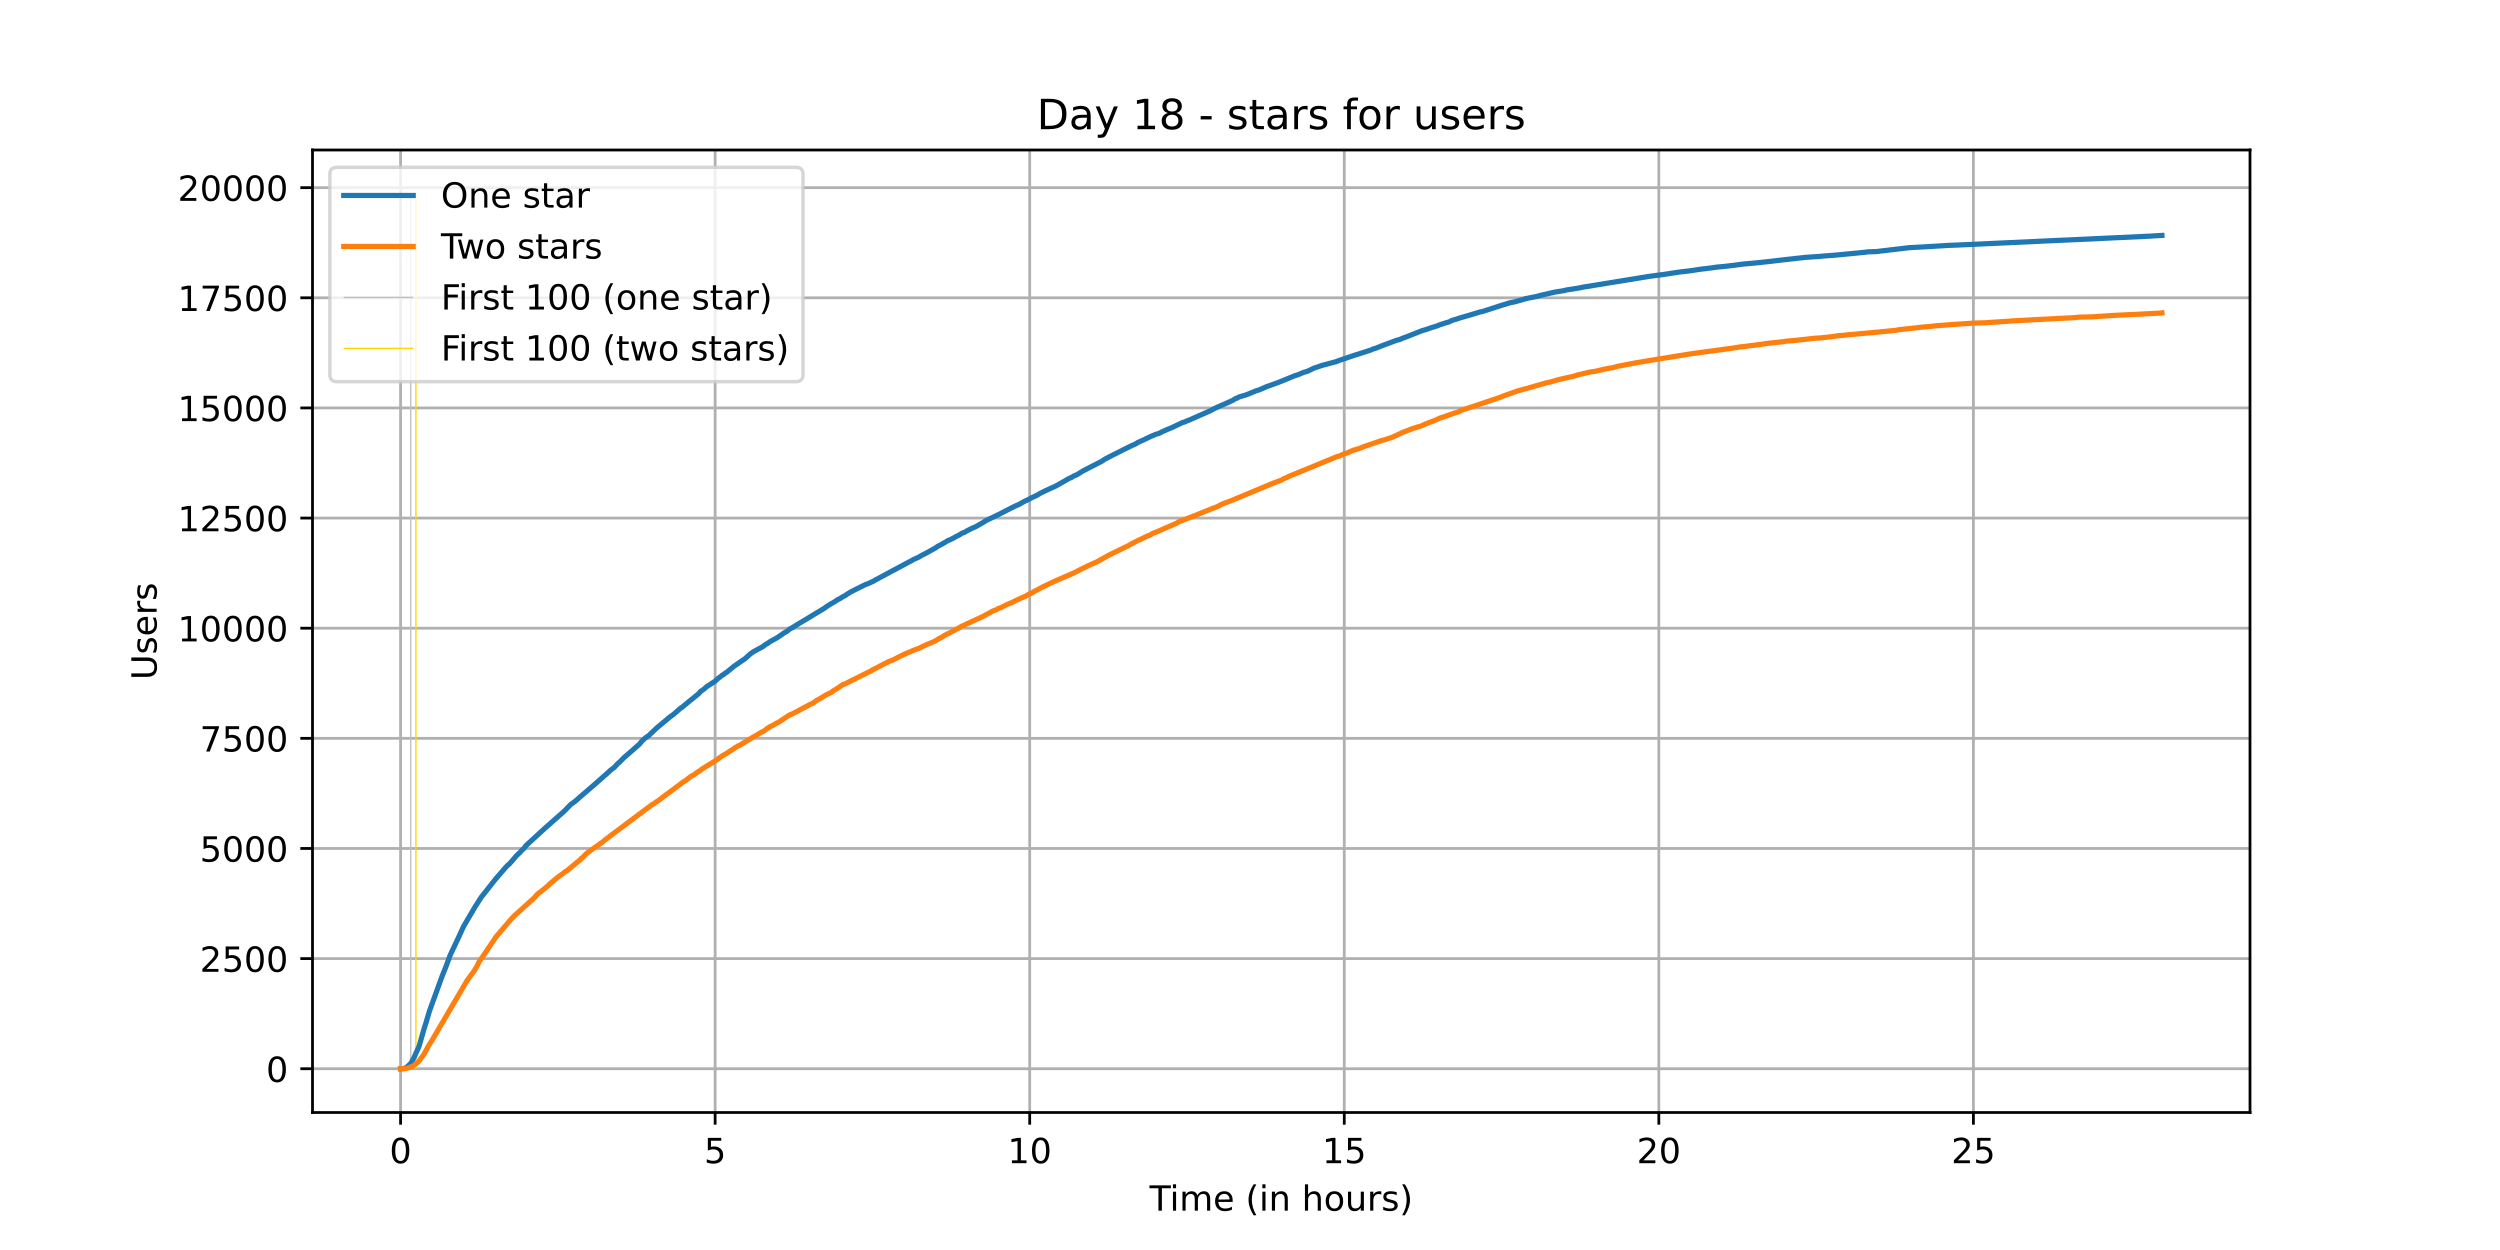 <?xml version="1.0" encoding="utf-8" standalone="no"?>
<!DOCTYPE svg PUBLIC "-//W3C//DTD SVG 1.1//EN"
  "http://www.w3.org/Graphics/SVG/1.1/DTD/svg11.dtd">
<!-- Created with matplotlib (https://matplotlib.org/) -->
<svg height="360pt" version="1.1" viewBox="0 0 720 360" width="720pt" xmlns="http://www.w3.org/2000/svg" xmlns:xlink="http://www.w3.org/1999/xlink">
 <defs>
  <style type="text/css">*{stroke-linecap:butt;stroke-linejoin:round;}</style>
 </defs>
 <g id="figure_1">
  <g id="patch_1">
   <path d="M 0 360 
L 720 360 
L 720 0 
L 0 0 
z
" style="fill:#ffffff;"/>
  </g>
  <g id="axes_1">
   <g id="patch_2">
    <path d="M 90 320.4 
L 648 320.4 
L 648 43.2 
L 90 43.2 
z
" style="fill:#ffffff;"/>
   </g>
   <g id="matplotlib.axis_1">
    <g id="xtick_1">
     <g id="line2d_1">
      <path clip-path="url(#p6ae988ed7c)" d="M 115.364 320.4 
L 115.364 43.2 
" style="fill:none;stroke:#b0b0b0;stroke-linecap:square;stroke-width:0.8;"/>
     </g>
     <g id="line2d_2">
      <defs>
       <path d="M 0 0 
L 0 3.5 
" id="m2b9b9e07c4" style="stroke:#000000;stroke-width:0.8;"/>
      </defs>
      <g>
       <use style="stroke:#000000;stroke-width:0.8;" x="115.364" xlink:href="#m2b9b9e07c4" y="320.4"/>
      </g>
     </g>
     <g id="text_1">
      <!-- 0 -->
      <g transform="translate(112.182 334.998)scale(0.1 -0.1)">
       <defs>
        <path d="M 31.781 66.406 
Q 24.172 66.406 20.328 58.906 
Q 16.5 51.422 16.5 36.375 
Q 16.5 21.391 20.328 13.891 
Q 24.172 6.391 31.781 6.391 
Q 39.453 6.391 43.281 13.891 
Q 47.125 21.391 47.125 36.375 
Q 47.125 51.422 43.281 58.906 
Q 39.453 66.406 31.781 66.406 
z
M 31.781 74.219 
Q 44.047 74.219 50.516 64.516 
Q 56.984 54.828 56.984 36.375 
Q 56.984 17.969 50.516 8.266 
Q 44.047 -1.422 31.781 -1.422 
Q 19.531 -1.422 13.062 8.266 
Q 6.594 17.969 6.594 36.375 
Q 6.594 54.828 13.062 64.516 
Q 19.531 74.219 31.781 74.219 
z
" id="DejaVuSans-48"/>
       </defs>
       <use xlink:href="#DejaVuSans-48"/>
      </g>
     </g>
    </g>
    <g id="xtick_2">
     <g id="line2d_3">
      <path clip-path="url(#p6ae988ed7c)" d="M 205.959 320.4 
L 205.959 43.2 
" style="fill:none;stroke:#b0b0b0;stroke-linecap:square;stroke-width:0.8;"/>
     </g>
     <g id="line2d_4">
      <g>
       <use style="stroke:#000000;stroke-width:0.8;" x="205.959" xlink:href="#m2b9b9e07c4" y="320.4"/>
      </g>
     </g>
     <g id="text_2">
      <!-- 5 -->
      <g transform="translate(202.778 334.998)scale(0.1 -0.1)">
       <defs>
        <path d="M 10.797 72.906 
L 49.516 72.906 
L 49.516 64.594 
L 19.828 64.594 
L 19.828 46.734 
Q 21.969 47.469 24.109 47.828 
Q 26.266 48.188 28.422 48.188 
Q 40.625 48.188 47.75 41.5 
Q 54.891 34.812 54.891 23.391 
Q 54.891 11.625 47.562 5.094 
Q 40.234 -1.422 26.906 -1.422 
Q 22.312 -1.422 17.547 -0.641 
Q 12.797 0.141 7.719 1.703 
L 7.719 11.625 
Q 12.109 9.234 16.797 8.062 
Q 21.484 6.891 26.703 6.891 
Q 35.156 6.891 40.078 11.328 
Q 45.016 15.766 45.016 23.391 
Q 45.016 31 40.078 35.438 
Q 35.156 39.891 26.703 39.891 
Q 22.75 39.891 18.812 39.016 
Q 14.891 38.141 10.797 36.281 
z
" id="DejaVuSans-53"/>
       </defs>
       <use xlink:href="#DejaVuSans-53"/>
      </g>
     </g>
    </g>
    <g id="xtick_3">
     <g id="line2d_5">
      <path clip-path="url(#p6ae988ed7c)" d="M 296.554 320.4 
L 296.554 43.2 
" style="fill:none;stroke:#b0b0b0;stroke-linecap:square;stroke-width:0.8;"/>
     </g>
     <g id="line2d_6">
      <g>
       <use style="stroke:#000000;stroke-width:0.8;" x="296.554" xlink:href="#m2b9b9e07c4" y="320.4"/>
      </g>
     </g>
     <g id="text_3">
      <!-- 10 -->
      <g transform="translate(290.192 334.998)scale(0.1 -0.1)">
       <defs>
        <path d="M 12.406 8.297 
L 28.516 8.297 
L 28.516 63.922 
L 10.984 60.406 
L 10.984 69.391 
L 28.422 72.906 
L 38.281 72.906 
L 38.281 8.297 
L 54.391 8.297 
L 54.391 0 
L 12.406 0 
z
" id="DejaVuSans-49"/>
       </defs>
       <use xlink:href="#DejaVuSans-49"/>
       <use x="63.623" xlink:href="#DejaVuSans-48"/>
      </g>
     </g>
    </g>
    <g id="xtick_4">
     <g id="line2d_7">
      <path clip-path="url(#p6ae988ed7c)" d="M 387.149 320.4 
L 387.149 43.2 
" style="fill:none;stroke:#b0b0b0;stroke-linecap:square;stroke-width:0.8;"/>
     </g>
     <g id="line2d_8">
      <g>
       <use style="stroke:#000000;stroke-width:0.8;" x="387.149" xlink:href="#m2b9b9e07c4" y="320.4"/>
      </g>
     </g>
     <g id="text_4">
      <!-- 15 -->
      <g transform="translate(380.787 334.998)scale(0.1 -0.1)">
       <use xlink:href="#DejaVuSans-49"/>
       <use x="63.623" xlink:href="#DejaVuSans-53"/>
      </g>
     </g>
    </g>
    <g id="xtick_5">
     <g id="line2d_9">
      <path clip-path="url(#p6ae988ed7c)" d="M 477.744 320.4 
L 477.744 43.2 
" style="fill:none;stroke:#b0b0b0;stroke-linecap:square;stroke-width:0.8;"/>
     </g>
     <g id="line2d_10">
      <g>
       <use style="stroke:#000000;stroke-width:0.8;" x="477.744" xlink:href="#m2b9b9e07c4" y="320.4"/>
      </g>
     </g>
     <g id="text_5">
      <!-- 20 -->
      <g transform="translate(471.382 334.998)scale(0.1 -0.1)">
       <defs>
        <path d="M 19.188 8.297 
L 53.609 8.297 
L 53.609 0 
L 7.328 0 
L 7.328 8.297 
Q 12.938 14.109 22.625 23.891 
Q 32.328 33.688 34.812 36.531 
Q 39.547 41.844 41.422 45.531 
Q 43.312 49.219 43.312 52.781 
Q 43.312 58.594 39.234 62.25 
Q 35.156 65.922 28.609 65.922 
Q 23.969 65.922 18.812 64.312 
Q 13.672 62.703 7.812 59.422 
L 7.812 69.391 
Q 13.766 71.781 18.938 73 
Q 24.125 74.219 28.422 74.219 
Q 39.75 74.219 46.484 68.547 
Q 53.219 62.891 53.219 53.422 
Q 53.219 48.922 51.531 44.891 
Q 49.859 40.875 45.406 35.406 
Q 44.188 33.984 37.641 27.219 
Q 31.109 20.453 19.188 8.297 
z
" id="DejaVuSans-50"/>
       </defs>
       <use xlink:href="#DejaVuSans-50"/>
       <use x="63.623" xlink:href="#DejaVuSans-48"/>
      </g>
     </g>
    </g>
    <g id="xtick_6">
     <g id="line2d_11">
      <path clip-path="url(#p6ae988ed7c)" d="M 568.34 320.4 
L 568.34 43.2 
" style="fill:none;stroke:#b0b0b0;stroke-linecap:square;stroke-width:0.8;"/>
     </g>
     <g id="line2d_12">
      <g>
       <use style="stroke:#000000;stroke-width:0.8;" x="568.34" xlink:href="#m2b9b9e07c4" y="320.4"/>
      </g>
     </g>
     <g id="text_6">
      <!-- 25 -->
      <g transform="translate(561.977 334.998)scale(0.1 -0.1)">
       <use xlink:href="#DejaVuSans-50"/>
       <use x="63.623" xlink:href="#DejaVuSans-53"/>
      </g>
     </g>
    </g>
    <g id="text_7">
     <!-- Time (in hours) -->
     <g transform="translate(331.072 348.677)scale(0.1 -0.1)">
      <defs>
       <path d="M -0.297 72.906 
L 61.375 72.906 
L 61.375 64.594 
L 35.5 64.594 
L 35.5 0 
L 25.594 0 
L 25.594 64.594 
L -0.297 64.594 
z
" id="DejaVuSans-84"/>
       <path d="M 9.422 54.688 
L 18.406 54.688 
L 18.406 0 
L 9.422 0 
z
M 9.422 75.984 
L 18.406 75.984 
L 18.406 64.594 
L 9.422 64.594 
z
" id="DejaVuSans-105"/>
       <path d="M 52 44.188 
Q 55.375 50.25 60.062 53.125 
Q 64.75 56 71.094 56 
Q 79.641 56 84.281 50.016 
Q 88.922 44.047 88.922 33.016 
L 88.922 0 
L 79.891 0 
L 79.891 32.719 
Q 79.891 40.578 77.094 44.375 
Q 74.312 48.188 68.609 48.188 
Q 61.625 48.188 57.562 43.547 
Q 53.516 38.922 53.516 30.906 
L 53.516 0 
L 44.484 0 
L 44.484 32.719 
Q 44.484 40.625 41.703 44.406 
Q 38.922 48.188 33.109 48.188 
Q 26.219 48.188 22.156 43.531 
Q 18.109 38.875 18.109 30.906 
L 18.109 0 
L 9.078 0 
L 9.078 54.688 
L 18.109 54.688 
L 18.109 46.188 
Q 21.188 51.219 25.484 53.609 
Q 29.781 56 35.688 56 
Q 41.656 56 45.828 52.969 
Q 50 49.953 52 44.188 
z
" id="DejaVuSans-109"/>
       <path d="M 56.203 29.594 
L 56.203 25.203 
L 14.891 25.203 
Q 15.484 15.922 20.484 11.062 
Q 25.484 6.203 34.422 6.203 
Q 39.594 6.203 44.453 7.469 
Q 49.312 8.734 54.109 11.281 
L 54.109 2.781 
Q 49.266 0.734 44.188 -0.344 
Q 39.109 -1.422 33.891 -1.422 
Q 20.797 -1.422 13.156 6.188 
Q 5.516 13.812 5.516 26.812 
Q 5.516 40.234 12.766 48.109 
Q 20.016 56 32.328 56 
Q 43.359 56 49.781 48.891 
Q 56.203 41.797 56.203 29.594 
z
M 47.219 32.234 
Q 47.125 39.594 43.094 43.984 
Q 39.062 48.391 32.422 48.391 
Q 24.906 48.391 20.391 44.141 
Q 15.875 39.891 15.188 32.172 
z
" id="DejaVuSans-101"/>
       <path id="DejaVuSans-32"/>
       <path d="M 31 75.875 
Q 24.469 64.656 21.281 53.656 
Q 18.109 42.672 18.109 31.391 
Q 18.109 20.125 21.312 9.062 
Q 24.516 -2 31 -13.188 
L 23.188 -13.188 
Q 15.875 -1.703 12.234 9.375 
Q 8.594 20.453 8.594 31.391 
Q 8.594 42.281 12.203 53.312 
Q 15.828 64.359 23.188 75.875 
z
" id="DejaVuSans-40"/>
       <path d="M 54.891 33.016 
L 54.891 0 
L 45.906 0 
L 45.906 32.719 
Q 45.906 40.484 42.875 44.328 
Q 39.844 48.188 33.797 48.188 
Q 26.516 48.188 22.312 43.547 
Q 18.109 38.922 18.109 30.906 
L 18.109 0 
L 9.078 0 
L 9.078 54.688 
L 18.109 54.688 
L 18.109 46.188 
Q 21.344 51.125 25.703 53.562 
Q 30.078 56 35.797 56 
Q 45.219 56 50.047 50.172 
Q 54.891 44.344 54.891 33.016 
z
" id="DejaVuSans-110"/>
       <path d="M 54.891 33.016 
L 54.891 0 
L 45.906 0 
L 45.906 32.719 
Q 45.906 40.484 42.875 44.328 
Q 39.844 48.188 33.797 48.188 
Q 26.516 48.188 22.312 43.547 
Q 18.109 38.922 18.109 30.906 
L 18.109 0 
L 9.078 0 
L 9.078 75.984 
L 18.109 75.984 
L 18.109 46.188 
Q 21.344 51.125 25.703 53.562 
Q 30.078 56 35.797 56 
Q 45.219 56 50.047 50.172 
Q 54.891 44.344 54.891 33.016 
z
" id="DejaVuSans-104"/>
       <path d="M 30.609 48.391 
Q 23.391 48.391 19.188 42.75 
Q 14.984 37.109 14.984 27.297 
Q 14.984 17.484 19.156 11.844 
Q 23.344 6.203 30.609 6.203 
Q 37.797 6.203 41.984 11.859 
Q 46.188 17.531 46.188 27.297 
Q 46.188 37.016 41.984 42.703 
Q 37.797 48.391 30.609 48.391 
z
M 30.609 56 
Q 42.328 56 49.016 48.375 
Q 55.719 40.766 55.719 27.297 
Q 55.719 13.875 49.016 6.219 
Q 42.328 -1.422 30.609 -1.422 
Q 18.844 -1.422 12.172 6.219 
Q 5.516 13.875 5.516 27.297 
Q 5.516 40.766 12.172 48.375 
Q 18.844 56 30.609 56 
z
" id="DejaVuSans-111"/>
       <path d="M 8.5 21.578 
L 8.5 54.688 
L 17.484 54.688 
L 17.484 21.922 
Q 17.484 14.156 20.5 10.266 
Q 23.531 6.391 29.594 6.391 
Q 36.859 6.391 41.078 11.031 
Q 45.312 15.672 45.312 23.688 
L 45.312 54.688 
L 54.297 54.688 
L 54.297 0 
L 45.312 0 
L 45.312 8.406 
Q 42.047 3.422 37.719 1 
Q 33.406 -1.422 27.688 -1.422 
Q 18.266 -1.422 13.375 4.438 
Q 8.5 10.297 8.5 21.578 
z
M 31.109 56 
z
" id="DejaVuSans-117"/>
       <path d="M 41.109 46.297 
Q 39.594 47.172 37.812 47.578 
Q 36.031 48 33.891 48 
Q 26.266 48 22.188 43.047 
Q 18.109 38.094 18.109 28.812 
L 18.109 0 
L 9.078 0 
L 9.078 54.688 
L 18.109 54.688 
L 18.109 46.188 
Q 20.953 51.172 25.484 53.578 
Q 30.031 56 36.531 56 
Q 37.453 56 38.578 55.875 
Q 39.703 55.766 41.062 55.516 
z
" id="DejaVuSans-114"/>
       <path d="M 44.281 53.078 
L 44.281 44.578 
Q 40.484 46.531 36.375 47.5 
Q 32.281 48.484 27.875 48.484 
Q 21.188 48.484 17.844 46.438 
Q 14.5 44.391 14.5 40.281 
Q 14.5 37.156 16.891 35.375 
Q 19.281 33.594 26.516 31.984 
L 29.594 31.297 
Q 39.156 29.25 43.188 25.516 
Q 47.219 21.781 47.219 15.094 
Q 47.219 7.469 41.188 3.016 
Q 35.156 -1.422 24.609 -1.422 
Q 20.219 -1.422 15.453 -0.562 
Q 10.688 0.297 5.422 2 
L 5.422 11.281 
Q 10.406 8.688 15.234 7.391 
Q 20.062 6.109 24.812 6.109 
Q 31.156 6.109 34.562 8.281 
Q 37.984 10.453 37.984 14.406 
Q 37.984 18.062 35.516 20.016 
Q 33.062 21.969 24.703 23.781 
L 21.578 24.516 
Q 13.234 26.266 9.516 29.906 
Q 5.812 33.547 5.812 39.891 
Q 5.812 47.609 11.281 51.797 
Q 16.75 56 26.812 56 
Q 31.781 56 36.172 55.266 
Q 40.578 54.547 44.281 53.078 
z
" id="DejaVuSans-115"/>
       <path d="M 8.016 75.875 
L 15.828 75.875 
Q 23.141 64.359 26.781 53.312 
Q 30.422 42.281 30.422 31.391 
Q 30.422 20.453 26.781 9.375 
Q 23.141 -1.703 15.828 -13.188 
L 8.016 -13.188 
Q 14.5 -2 17.703 9.062 
Q 20.906 20.125 20.906 31.391 
Q 20.906 42.672 17.703 53.656 
Q 14.5 64.656 8.016 75.875 
z
" id="DejaVuSans-41"/>
      </defs>
      <use xlink:href="#DejaVuSans-84"/>
      <use x="57.959" xlink:href="#DejaVuSans-105"/>
      <use x="85.742" xlink:href="#DejaVuSans-109"/>
      <use x="183.154" xlink:href="#DejaVuSans-101"/>
      <use x="244.678" xlink:href="#DejaVuSans-32"/>
      <use x="276.465" xlink:href="#DejaVuSans-40"/>
      <use x="315.479" xlink:href="#DejaVuSans-105"/>
      <use x="343.262" xlink:href="#DejaVuSans-110"/>
      <use x="406.641" xlink:href="#DejaVuSans-32"/>
      <use x="438.428" xlink:href="#DejaVuSans-104"/>
      <use x="501.807" xlink:href="#DejaVuSans-111"/>
      <use x="562.988" xlink:href="#DejaVuSans-117"/>
      <use x="626.367" xlink:href="#DejaVuSans-114"/>
      <use x="667.48" xlink:href="#DejaVuSans-115"/>
      <use x="719.58" xlink:href="#DejaVuSans-41"/>
     </g>
    </g>
   </g>
   <g id="matplotlib.axis_2">
    <g id="ytick_1">
     <g id="line2d_13">
      <path clip-path="url(#p6ae988ed7c)" d="M 90 307.8 
L 648 307.8 
" style="fill:none;stroke:#b0b0b0;stroke-linecap:square;stroke-width:0.8;"/>
     </g>
     <g id="line2d_14">
      <defs>
       <path d="M 0 0 
L -3.5 0 
" id="mbe9a8f9fd4" style="stroke:#000000;stroke-width:0.8;"/>
      </defs>
      <g>
       <use style="stroke:#000000;stroke-width:0.8;" x="90" xlink:href="#mbe9a8f9fd4" y="307.8"/>
      </g>
     </g>
     <g id="text_8">
      <!-- 0 -->
      <g transform="translate(76.638 311.599)scale(0.1 -0.1)">
       <use xlink:href="#DejaVuSans-48"/>
      </g>
     </g>
    </g>
    <g id="ytick_2">
     <g id="line2d_15">
      <path clip-path="url(#p6ae988ed7c)" d="M 90 276.081 
L 648 276.081 
" style="fill:none;stroke:#b0b0b0;stroke-linecap:square;stroke-width:0.8;"/>
     </g>
     <g id="line2d_16">
      <g>
       <use style="stroke:#000000;stroke-width:0.8;" x="90" xlink:href="#mbe9a8f9fd4" y="276.081"/>
      </g>
     </g>
     <g id="text_9">
      <!-- 2500 -->
      <g transform="translate(57.55 279.88)scale(0.1 -0.1)">
       <use xlink:href="#DejaVuSans-50"/>
       <use x="63.623" xlink:href="#DejaVuSans-53"/>
       <use x="127.246" xlink:href="#DejaVuSans-48"/>
       <use x="190.869" xlink:href="#DejaVuSans-48"/>
      </g>
     </g>
    </g>
    <g id="ytick_3">
     <g id="line2d_17">
      <path clip-path="url(#p6ae988ed7c)" d="M 90 244.362 
L 648 244.362 
" style="fill:none;stroke:#b0b0b0;stroke-linecap:square;stroke-width:0.8;"/>
     </g>
     <g id="line2d_18">
      <g>
       <use style="stroke:#000000;stroke-width:0.8;" x="90" xlink:href="#mbe9a8f9fd4" y="244.362"/>
      </g>
     </g>
     <g id="text_10">
      <!-- 5000 -->
      <g transform="translate(57.55 248.161)scale(0.1 -0.1)">
       <use xlink:href="#DejaVuSans-53"/>
       <use x="63.623" xlink:href="#DejaVuSans-48"/>
       <use x="127.246" xlink:href="#DejaVuSans-48"/>
       <use x="190.869" xlink:href="#DejaVuSans-48"/>
      </g>
     </g>
    </g>
    <g id="ytick_4">
     <g id="line2d_19">
      <path clip-path="url(#p6ae988ed7c)" d="M 90 212.642 
L 648 212.642 
" style="fill:none;stroke:#b0b0b0;stroke-linecap:square;stroke-width:0.8;"/>
     </g>
     <g id="line2d_20">
      <g>
       <use style="stroke:#000000;stroke-width:0.8;" x="90" xlink:href="#mbe9a8f9fd4" y="212.642"/>
      </g>
     </g>
     <g id="text_11">
      <!-- 7500 -->
      <g transform="translate(57.55 216.442)scale(0.1 -0.1)">
       <defs>
        <path d="M 8.203 72.906 
L 55.078 72.906 
L 55.078 68.703 
L 28.609 0 
L 18.312 0 
L 43.219 64.594 
L 8.203 64.594 
z
" id="DejaVuSans-55"/>
       </defs>
       <use xlink:href="#DejaVuSans-55"/>
       <use x="63.623" xlink:href="#DejaVuSans-53"/>
       <use x="127.246" xlink:href="#DejaVuSans-48"/>
       <use x="190.869" xlink:href="#DejaVuSans-48"/>
      </g>
     </g>
    </g>
    <g id="ytick_5">
     <g id="line2d_21">
      <path clip-path="url(#p6ae988ed7c)" d="M 90 180.923 
L 648 180.923 
" style="fill:none;stroke:#b0b0b0;stroke-linecap:square;stroke-width:0.8;"/>
     </g>
     <g id="line2d_22">
      <g>
       <use style="stroke:#000000;stroke-width:0.8;" x="90" xlink:href="#mbe9a8f9fd4" y="180.923"/>
      </g>
     </g>
     <g id="text_12">
      <!-- 10000 -->
      <g transform="translate(51.188 184.723)scale(0.1 -0.1)">
       <use xlink:href="#DejaVuSans-49"/>
       <use x="63.623" xlink:href="#DejaVuSans-48"/>
       <use x="127.246" xlink:href="#DejaVuSans-48"/>
       <use x="190.869" xlink:href="#DejaVuSans-48"/>
       <use x="254.492" xlink:href="#DejaVuSans-48"/>
      </g>
     </g>
    </g>
    <g id="ytick_6">
     <g id="line2d_23">
      <path clip-path="url(#p6ae988ed7c)" d="M 90 149.204 
L 648 149.204 
" style="fill:none;stroke:#b0b0b0;stroke-linecap:square;stroke-width:0.8;"/>
     </g>
     <g id="line2d_24">
      <g>
       <use style="stroke:#000000;stroke-width:0.8;" x="90" xlink:href="#mbe9a8f9fd4" y="149.204"/>
      </g>
     </g>
     <g id="text_13">
      <!-- 12500 -->
      <g transform="translate(51.188 153.003)scale(0.1 -0.1)">
       <use xlink:href="#DejaVuSans-49"/>
       <use x="63.623" xlink:href="#DejaVuSans-50"/>
       <use x="127.246" xlink:href="#DejaVuSans-53"/>
       <use x="190.869" xlink:href="#DejaVuSans-48"/>
       <use x="254.492" xlink:href="#DejaVuSans-48"/>
      </g>
     </g>
    </g>
    <g id="ytick_7">
     <g id="line2d_25">
      <path clip-path="url(#p6ae988ed7c)" d="M 90 117.485 
L 648 117.485 
" style="fill:none;stroke:#b0b0b0;stroke-linecap:square;stroke-width:0.8;"/>
     </g>
     <g id="line2d_26">
      <g>
       <use style="stroke:#000000;stroke-width:0.8;" x="90" xlink:href="#mbe9a8f9fd4" y="117.485"/>
      </g>
     </g>
     <g id="text_14">
      <!-- 15000 -->
      <g transform="translate(51.188 121.284)scale(0.1 -0.1)">
       <use xlink:href="#DejaVuSans-49"/>
       <use x="63.623" xlink:href="#DejaVuSans-53"/>
       <use x="127.246" xlink:href="#DejaVuSans-48"/>
       <use x="190.869" xlink:href="#DejaVuSans-48"/>
       <use x="254.492" xlink:href="#DejaVuSans-48"/>
      </g>
     </g>
    </g>
    <g id="ytick_8">
     <g id="line2d_27">
      <path clip-path="url(#p6ae988ed7c)" d="M 90 85.766 
L 648 85.766 
" style="fill:none;stroke:#b0b0b0;stroke-linecap:square;stroke-width:0.8;"/>
     </g>
     <g id="line2d_28">
      <g>
       <use style="stroke:#000000;stroke-width:0.8;" x="90" xlink:href="#mbe9a8f9fd4" y="85.766"/>
      </g>
     </g>
     <g id="text_15">
      <!-- 17500 -->
      <g transform="translate(51.188 89.565)scale(0.1 -0.1)">
       <use xlink:href="#DejaVuSans-49"/>
       <use x="63.623" xlink:href="#DejaVuSans-55"/>
       <use x="127.246" xlink:href="#DejaVuSans-53"/>
       <use x="190.869" xlink:href="#DejaVuSans-48"/>
       <use x="254.492" xlink:href="#DejaVuSans-48"/>
      </g>
     </g>
    </g>
    <g id="ytick_9">
     <g id="line2d_29">
      <path clip-path="url(#p6ae988ed7c)" d="M 90 54.047 
L 648 54.047 
" style="fill:none;stroke:#b0b0b0;stroke-linecap:square;stroke-width:0.8;"/>
     </g>
     <g id="line2d_30">
      <g>
       <use style="stroke:#000000;stroke-width:0.8;" x="90" xlink:href="#mbe9a8f9fd4" y="54.047"/>
      </g>
     </g>
     <g id="text_16">
      <!-- 20000 -->
      <g transform="translate(51.188 57.846)scale(0.1 -0.1)">
       <use xlink:href="#DejaVuSans-50"/>
       <use x="63.623" xlink:href="#DejaVuSans-48"/>
       <use x="127.246" xlink:href="#DejaVuSans-48"/>
       <use x="190.869" xlink:href="#DejaVuSans-48"/>
       <use x="254.492" xlink:href="#DejaVuSans-48"/>
      </g>
     </g>
    </g>
    <g id="text_17">
     <!-- Users -->
     <g transform="translate(45.108 195.801)rotate(-90)scale(0.1 -0.1)">
      <defs>
       <path d="M 8.688 72.906 
L 18.609 72.906 
L 18.609 28.609 
Q 18.609 16.891 22.844 11.734 
Q 27.094 6.594 36.625 6.594 
Q 46.094 6.594 50.344 11.734 
Q 54.594 16.891 54.594 28.609 
L 54.594 72.906 
L 64.5 72.906 
L 64.5 27.391 
Q 64.5 13.141 57.438 5.859 
Q 50.391 -1.422 36.625 -1.422 
Q 22.797 -1.422 15.734 5.859 
Q 8.688 13.141 8.688 27.391 
z
" id="DejaVuSans-85"/>
      </defs>
      <use xlink:href="#DejaVuSans-85"/>
      <use x="73.193" xlink:href="#DejaVuSans-115"/>
      <use x="125.293" xlink:href="#DejaVuSans-101"/>
      <use x="186.816" xlink:href="#DejaVuSans-114"/>
      <use x="227.93" xlink:href="#DejaVuSans-115"/>
     </g>
    </g>
   </g>
   <g id="LineCollection_1">
    <path clip-path="url(#p6ae988ed7c)" d="M 118.288 307.8 
L 118.288 55.8 
" style="fill:none;stroke:#c0c0c0;stroke-width:0.4;"/>
   </g>
   <g id="LineCollection_2">
    <path clip-path="url(#p6ae988ed7c)" d="M 119.783 307.8 
L 119.783 55.8 
" style="fill:none;stroke:#ffd700;stroke-width:0.4;"/>
   </g>
   <g id="line2d_31">
    <path clip-path="url(#p6ae988ed7c)" d="M 115.364 307.8 
L 116.194 307.775 
L 117.09 307.394 
L 118.288 306.303 
L 119.189 304.666 
L 120.684 301.342 
L 122.178 296.127 
L 122.777 294.25 
L 123.673 291.217 
L 127.267 281.295 
L 128.465 278.314 
L 129.658 275.078 
L 132.355 269.344 
L 133.548 266.743 
L 136.84 261.135 
L 138.637 258.343 
L 141.928 254.182 
L 142.829 253.053 
L 145.522 249.932 
L 146.121 249.284 
L 146.72 248.777 
L 147.616 247.775 
L 148.813 246.366 
L 149.709 245.542 
L 150.605 244.552 
L 150.907 244.324 
L 151.506 243.512 
L 157.193 238.297 
L 161.084 234.871 
L 161.98 234.085 
L 162.579 233.539 
L 163.475 232.613 
L 164.376 231.687 
L 165.568 230.837 
L 167.068 229.517 
L 170.959 226.168 
L 175.146 222.475 
L 175.745 221.904 
L 176.943 220.978 
L 177.839 219.989 
L 178.438 219.481 
L 179.636 218.263 
L 180.235 217.756 
L 184.125 214.343 
L 185.021 213.264 
L 186.219 212.236 
L 186.818 211.894 
L 187.417 211.272 
L 189.214 209.585 
L 193.104 206.349 
L 194 205.715 
L 196.094 203.875 
L 196.396 203.736 
L 198.49 201.985 
L 201.182 199.815 
L 201.781 199.117 
L 202.677 198.521 
L 203.578 197.722 
L 205.969 196.174 
L 206.568 195.578 
L 207.464 194.905 
L 208.063 194.41 
L 208.365 194.283 
L 208.964 193.776 
L 209.261 193.636 
L 211.354 191.911 
L 211.953 191.492 
L 214.646 189.64 
L 216.146 188.282 
L 217.042 187.673 
L 219.734 186.201 
L 220.635 185.491 
L 220.932 185.389 
L 221.828 184.755 
L 223.625 183.765 
L 224.224 183.397 
L 224.823 182.979 
L 225.719 182.344 
L 226.62 181.824 
L 227.515 181.114 
L 228.114 180.822 
L 229.01 180.238 
L 237.4 175.188 
L 237.999 174.732 
L 238.598 174.351 
L 239.197 173.97 
L 240.395 173.298 
L 241.291 172.664 
L 241.588 172.575 
L 242.786 171.839 
L 243.385 171.547 
L 243.984 171.116 
L 245.182 170.38 
L 249.072 168.439 
L 249.968 168.096 
L 251.468 167.424 
L 252.062 167.056 
L 261.64 161.93 
L 262.541 161.473 
L 263.134 161.118 
L 264.634 160.445 
L 265.53 159.9 
L 266.426 159.468 
L 269.421 157.806 
L 270.02 157.362 
L 271.218 156.753 
L 272.712 155.878 
L 273.009 155.649 
L 273.608 155.472 
L 274.806 154.85 
L 275.405 154.495 
L 276.004 154.216 
L 276.603 153.873 
L 276.9 153.632 
L 277.801 153.302 
L 278.4 152.922 
L 280.192 152.021 
L 280.79 151.805 
L 283.483 150.27 
L 283.785 150.016 
L 284.384 149.724 
L 287.676 148.151 
L 289.769 147.06 
L 292.462 145.702 
L 293.363 145.322 
L 295.155 144.332 
L 295.754 144.078 
L 296.353 143.761 
L 296.952 143.431 
L 298.748 142.594 
L 299.644 142.036 
L 301.441 141.173 
L 304.134 139.942 
L 307.129 138.242 
L 307.727 137.874 
L 308.623 137.481 
L 309.222 137.113 
L 310.118 136.732 
L 311.915 135.616 
L 317.3 132.85 
L 318.201 132.241 
L 320.597 130.997 
L 325.982 128.308 
L 326.878 127.952 
L 327.779 127.394 
L 329.571 126.595 
L 331.071 125.859 
L 332.868 125.085 
L 333.764 124.831 
L 334.659 124.362 
L 335.258 124.108 
L 336.159 123.689 
L 337.357 123.22 
L 340.649 121.646 
L 340.946 121.608 
L 341.545 121.355 
L 342.144 121.101 
L 342.742 120.873 
L 343.638 120.467 
L 348.43 118.36 
L 349.925 117.574 
L 351.721 116.762 
L 352.32 116.521 
L 354.112 115.721 
L 355.013 115.303 
L 355.909 114.744 
L 356.211 114.694 
L 356.81 114.338 
L 358.904 113.717 
L 361.898 112.499 
L 362.492 112.346 
L 363.393 111.966 
L 364.289 111.572 
L 364.888 111.306 
L 365.487 111.116 
L 368.492 110.012 
L 372.981 108.185 
L 373.882 107.906 
L 374.481 107.652 
L 375.377 107.271 
L 376.575 106.916 
L 378.372 106.041 
L 380.767 105.229 
L 384.955 104.112 
L 385.554 103.846 
L 387.653 103.148 
L 388.548 102.831 
L 389.147 102.64 
L 390.048 102.323 
L 391.246 101.955 
L 394.84 100.801 
L 395.434 100.509 
L 396.033 100.357 
L 397.23 99.887 
L 398.131 99.519 
L 398.73 99.303 
L 402.324 97.971 
L 402.923 97.844 
L 404.121 97.35 
L 405.017 97.032 
L 409.511 95.243 
L 410.412 94.99 
L 412.209 94.381 
L 414.006 93.822 
L 414.605 93.556 
L 416.401 92.972 
L 417.297 92.719 
L 418.193 92.275 
L 419.693 91.83 
L 420.589 91.526 
L 422.386 91.006 
L 422.985 90.841 
L 426.276 89.838 
L 426.875 89.737 
L 427.776 89.445 
L 432.865 87.808 
L 434.963 87.174 
L 436.156 86.958 
L 437.354 86.616 
L 438.854 86.21 
L 439.453 85.994 
L 440.948 85.702 
L 442.755 85.334 
L 443.65 85.068 
L 447.843 84.116 
L 450.536 83.672 
L 451.135 83.507 
L 454.728 82.949 
L 455.926 82.695 
L 475.082 79.574 
L 476.28 79.422 
L 478.973 79.067 
L 482.868 78.47 
L 483.764 78.343 
L 486.759 77.988 
L 490.05 77.493 
L 490.649 77.43 
L 491.545 77.328 
L 493.342 77.1 
L 494.243 76.948 
L 496.337 76.757 
L 499.331 76.415 
L 502.024 76.047 
L 504.118 75.869 
L 505.618 75.73 
L 509.206 75.349 
L 510.107 75.248 
L 513.097 74.892 
L 519.982 74.118 
L 524.169 73.839 
L 525.07 73.738 
L 527.763 73.548 
L 528.961 73.446 
L 537.039 72.659 
L 537.935 72.533 
L 540.331 72.456 
L 549.909 71.327 
L 557.388 70.908 
L 560.981 70.68 
L 563.679 70.579 
L 593.012 69.221 
L 595.402 69.12 
L 619.345 68.003 
L 620.241 67.94 
L 622.636 67.8 
L 622.636 67.8 
" style="fill:none;stroke:#1f77b4;stroke-linecap:square;stroke-width:1.5;"/>
   </g>
   <g id="line2d_32">
    <path clip-path="url(#p6ae988ed7c)" d="M 115.364 307.8 
L 117.09 307.698 
L 118.887 307.051 
L 120.085 306.151 
L 120.684 305.567 
L 122.178 303.499 
L 122.777 302.382 
L 123.376 301.24 
L 124.272 299.87 
L 134.449 282.513 
L 135.647 280.851 
L 136.543 279.646 
L 137.142 278.682 
L 138.038 276.893 
L 138.939 275.624 
L 142.23 270.752 
L 142.829 269.838 
L 147.017 264.928 
L 147.616 264.281 
L 148.214 263.672 
L 153.902 258.534 
L 154.798 257.493 
L 155.694 256.834 
L 157.792 255.133 
L 158.386 254.512 
L 160.485 252.786 
L 161.084 252.329 
L 161.678 251.86 
L 161.98 251.708 
L 162.876 250.959 
L 163.178 250.845 
L 167.068 247.635 
L 167.365 247.267 
L 167.667 247.089 
L 168.86 245.871 
L 169.459 245.377 
L 170.058 244.945 
L 172.756 243.08 
L 173.053 242.788 
L 173.35 242.674 
L 174.251 241.875 
L 174.849 241.443 
L 176.344 240.302 
L 187.719 231.788 
L 188.313 231.471 
L 188.912 231.014 
L 189.511 230.646 
L 190.709 229.733 
L 196.995 225.038 
L 197.292 224.924 
L 199.089 223.516 
L 199.688 223.262 
L 201.182 222.158 
L 201.479 222.044 
L 202.078 221.537 
L 206.271 218.948 
L 208.063 217.641 
L 208.964 217.159 
L 212.552 214.812 
L 212.854 214.736 
L 216.443 212.554 
L 217.641 211.869 
L 219.135 210.968 
L 220.036 210.524 
L 221.234 209.597 
L 221.531 209.483 
L 221.828 209.217 
L 222.427 209.001 
L 223.625 208.265 
L 224.224 208.011 
L 227.219 206.007 
L 228.416 205.474 
L 233.213 202.924 
L 234.109 202.505 
L 235.307 201.655 
L 236.203 201.173 
L 238.296 199.917 
L 238.895 199.663 
L 239.494 199.371 
L 240.093 198.864 
L 240.994 198.369 
L 242.786 197.125 
L 243.088 197.087 
L 250.567 193.357 
L 250.869 193.243 
L 251.166 192.977 
L 252.364 192.406 
L 253.26 191.911 
L 255.957 190.541 
L 257.15 190.084 
L 257.749 189.779 
L 258.348 189.475 
L 258.947 189.158 
L 259.546 188.866 
L 260.145 188.561 
L 261.64 187.902 
L 262.541 187.521 
L 264.035 186.925 
L 264.634 186.747 
L 265.832 186.125 
L 266.426 185.884 
L 267.025 185.554 
L 267.624 185.351 
L 269.124 184.704 
L 270.317 183.994 
L 271.218 183.537 
L 272.113 182.966 
L 272.712 182.636 
L 273.311 182.357 
L 276.301 180.771 
L 276.9 180.378 
L 277.499 180.137 
L 278.697 179.54 
L 280.192 178.881 
L 283.186 177.485 
L 283.785 177.142 
L 285.879 176 
L 287.077 175.544 
L 287.374 175.315 
L 288.275 174.985 
L 290.071 174.072 
L 291.566 173.476 
L 292.764 172.841 
L 293.363 172.587 
L 293.962 172.308 
L 295.457 171.649 
L 296.056 171.255 
L 296.952 170.887 
L 297.853 170.342 
L 299.644 169.39 
L 300.243 169.06 
L 304.134 167.221 
L 309.519 164.886 
L 311.019 164.087 
L 311.618 163.795 
L 313.415 162.919 
L 314.311 162.513 
L 316.108 161.714 
L 319.399 159.849 
L 325.086 157.083 
L 326.581 156.233 
L 330.472 154.355 
L 331.071 154.165 
L 331.967 153.619 
L 332.868 153.29 
L 338.852 150.689 
L 339.451 150.283 
L 340.649 149.838 
L 342.441 149.128 
L 343.94 148.557 
L 349.024 146.502 
L 349.623 146.261 
L 350.524 145.956 
L 351.123 145.626 
L 351.721 145.296 
L 352.914 144.801 
L 353.513 144.598 
L 354.414 144.269 
L 355.612 143.761 
L 366.997 139.016 
L 369.091 138.255 
L 369.69 137.861 
L 370.288 137.646 
L 371.184 137.214 
L 371.783 136.96 
L 384.955 131.543 
L 385.856 131.289 
L 387.054 130.718 
L 387.949 130.452 
L 389.746 129.665 
L 391.543 129.158 
L 392.741 128.637 
L 394.84 127.927 
L 395.736 127.61 
L 397.532 127.001 
L 397.829 126.861 
L 398.428 126.76 
L 399.329 126.48 
L 401.126 125.871 
L 403.819 124.59 
L 406.813 123.435 
L 407.714 123.156 
L 408.615 122.864 
L 408.912 122.839 
L 410.709 122.04 
L 411.907 121.583 
L 412.808 121.253 
L 413.407 120.987 
L 414.902 120.34 
L 416.099 119.946 
L 419.094 118.893 
L 419.99 118.652 
L 420.891 118.17 
L 431.667 114.567 
L 432.266 114.351 
L 433.167 113.97 
L 436.458 112.803 
L 437.354 112.499 
L 438.854 112.093 
L 439.75 111.877 
L 441.547 111.344 
L 442.146 111.166 
L 445.447 110.24 
L 446.942 109.898 
L 449.041 109.289 
L 452.634 108.477 
L 453.53 108.274 
L 454.129 108.033 
L 458.02 107.132 
L 459.52 106.916 
L 462.509 106.218 
L 463.108 106.129 
L 463.707 105.977 
L 464.306 105.939 
L 465.801 105.508 
L 467.301 105.229 
L 470.894 104.531 
L 471.488 104.429 
L 474.186 103.973 
L 485.858 102.069 
L 487.358 101.841 
L 499.331 100.217 
L 501.128 99.912 
L 502.024 99.824 
L 504.42 99.519 
L 507.112 99.189 
L 508.909 98.91 
L 513.696 98.39 
L 514.295 98.263 
L 516.987 98.047 
L 522.675 97.413 
L 524.471 97.312 
L 527.763 96.931 
L 529.555 96.652 
L 531.055 96.563 
L 532.253 96.411 
L 533.445 96.309 
L 534.945 96.182 
L 535.841 96.094 
L 538.836 95.827 
L 540.93 95.637 
L 542.424 95.484 
L 545.419 95.193 
L 546.018 95.129 
L 546.914 94.952 
L 548.414 94.787 
L 554.398 94.127 
L 555.591 94.051 
L 557.69 93.81 
L 560.679 93.594 
L 561.882 93.48 
L 566.669 93.175 
L 568.465 93.048 
L 571.762 92.96 
L 573.856 92.807 
L 578.647 92.503 
L 579.246 92.439 
L 586.725 92.033 
L 587.923 91.97 
L 590.017 91.869 
L 597.496 91.475 
L 598.694 91.348 
L 602.585 91.247 
L 606.777 90.968 
L 608.272 90.866 
L 622.037 90.181 
L 622.636 90.105 
L 622.636 90.105 
" style="fill:none;stroke:#ff7f0e;stroke-linecap:square;stroke-width:1.5;"/>
   </g>
   <g id="patch_3">
    <path d="M 90 320.4 
L 90 43.2 
" style="fill:none;stroke:#000000;stroke-linecap:square;stroke-linejoin:miter;stroke-width:0.8;"/>
   </g>
   <g id="patch_4">
    <path d="M 648 320.4 
L 648 43.2 
" style="fill:none;stroke:#000000;stroke-linecap:square;stroke-linejoin:miter;stroke-width:0.8;"/>
   </g>
   <g id="patch_5">
    <path d="M 90 320.4 
L 648 320.4 
" style="fill:none;stroke:#000000;stroke-linecap:square;stroke-linejoin:miter;stroke-width:0.8;"/>
   </g>
   <g id="patch_6">
    <path d="M 90 43.2 
L 648 43.2 
" style="fill:none;stroke:#000000;stroke-linecap:square;stroke-linejoin:miter;stroke-width:0.8;"/>
   </g>
   <g id="text_18">
    <!-- Day 18 - stars for users -->
    <g transform="translate(298.609 37.2)scale(0.12 -0.12)">
     <defs>
      <path d="M 19.672 64.797 
L 19.672 8.109 
L 31.594 8.109 
Q 46.688 8.109 53.688 14.938 
Q 60.688 21.781 60.688 36.531 
Q 60.688 51.172 53.688 57.984 
Q 46.688 64.797 31.594 64.797 
z
M 9.812 72.906 
L 30.078 72.906 
Q 51.266 72.906 61.172 64.094 
Q 71.094 55.281 71.094 36.531 
Q 71.094 17.672 61.125 8.828 
Q 51.172 0 30.078 0 
L 9.812 0 
z
" id="DejaVuSans-68"/>
      <path d="M 34.281 27.484 
Q 23.391 27.484 19.188 25 
Q 14.984 22.516 14.984 16.5 
Q 14.984 11.719 18.141 8.906 
Q 21.297 6.109 26.703 6.109 
Q 34.188 6.109 38.703 11.406 
Q 43.219 16.703 43.219 25.484 
L 43.219 27.484 
z
M 52.203 31.203 
L 52.203 0 
L 43.219 0 
L 43.219 8.297 
Q 40.141 3.328 35.547 0.953 
Q 30.953 -1.422 24.312 -1.422 
Q 15.922 -1.422 10.953 3.297 
Q 6 8.016 6 15.922 
Q 6 25.141 12.172 29.828 
Q 18.359 34.516 30.609 34.516 
L 43.219 34.516 
L 43.219 35.406 
Q 43.219 41.609 39.141 45 
Q 35.062 48.391 27.688 48.391 
Q 23 48.391 18.547 47.266 
Q 14.109 46.141 10.016 43.891 
L 10.016 52.203 
Q 14.938 54.109 19.578 55.047 
Q 24.219 56 28.609 56 
Q 40.484 56 46.344 49.844 
Q 52.203 43.703 52.203 31.203 
z
" id="DejaVuSans-97"/>
      <path d="M 32.172 -5.078 
Q 28.375 -14.844 24.75 -17.812 
Q 21.141 -20.797 15.094 -20.797 
L 7.906 -20.797 
L 7.906 -13.281 
L 13.188 -13.281 
Q 16.891 -13.281 18.938 -11.516 
Q 21 -9.766 23.484 -3.219 
L 25.094 0.875 
L 2.984 54.688 
L 12.5 54.688 
L 29.594 11.922 
L 46.688 54.688 
L 56.203 54.688 
z
" id="DejaVuSans-121"/>
      <path d="M 31.781 34.625 
Q 24.75 34.625 20.719 30.859 
Q 16.703 27.094 16.703 20.516 
Q 16.703 13.922 20.719 10.156 
Q 24.75 6.391 31.781 6.391 
Q 38.812 6.391 42.859 10.172 
Q 46.922 13.969 46.922 20.516 
Q 46.922 27.094 42.891 30.859 
Q 38.875 34.625 31.781 34.625 
z
M 21.922 38.812 
Q 15.578 40.375 12.031 44.719 
Q 8.5 49.078 8.5 55.328 
Q 8.5 64.062 14.719 69.141 
Q 20.953 74.219 31.781 74.219 
Q 42.672 74.219 48.875 69.141 
Q 55.078 64.062 55.078 55.328 
Q 55.078 49.078 51.531 44.719 
Q 48 40.375 41.703 38.812 
Q 48.828 37.156 52.797 32.312 
Q 56.781 27.484 56.781 20.516 
Q 56.781 9.906 50.312 4.234 
Q 43.844 -1.422 31.781 -1.422 
Q 19.734 -1.422 13.25 4.234 
Q 6.781 9.906 6.781 20.516 
Q 6.781 27.484 10.781 32.312 
Q 14.797 37.156 21.922 38.812 
z
M 18.312 54.391 
Q 18.312 48.734 21.844 45.562 
Q 25.391 42.391 31.781 42.391 
Q 38.141 42.391 41.719 45.562 
Q 45.312 48.734 45.312 54.391 
Q 45.312 60.062 41.719 63.234 
Q 38.141 66.406 31.781 66.406 
Q 25.391 66.406 21.844 63.234 
Q 18.312 60.062 18.312 54.391 
z
" id="DejaVuSans-56"/>
      <path d="M 4.891 31.391 
L 31.203 31.391 
L 31.203 23.391 
L 4.891 23.391 
z
" id="DejaVuSans-45"/>
      <path d="M 18.312 70.219 
L 18.312 54.688 
L 36.812 54.688 
L 36.812 47.703 
L 18.312 47.703 
L 18.312 18.016 
Q 18.312 11.328 20.141 9.422 
Q 21.969 7.516 27.594 7.516 
L 36.812 7.516 
L 36.812 0 
L 27.594 0 
Q 17.188 0 13.234 3.875 
Q 9.281 7.766 9.281 18.016 
L 9.281 47.703 
L 2.688 47.703 
L 2.688 54.688 
L 9.281 54.688 
L 9.281 70.219 
z
" id="DejaVuSans-116"/>
      <path d="M 37.109 75.984 
L 37.109 68.5 
L 28.516 68.5 
Q 23.688 68.5 21.797 66.547 
Q 19.922 64.594 19.922 59.516 
L 19.922 54.688 
L 34.719 54.688 
L 34.719 47.703 
L 19.922 47.703 
L 19.922 0 
L 10.891 0 
L 10.891 47.703 
L 2.297 47.703 
L 2.297 54.688 
L 10.891 54.688 
L 10.891 58.5 
Q 10.891 67.625 15.141 71.797 
Q 19.391 75.984 28.609 75.984 
z
" id="DejaVuSans-102"/>
     </defs>
     <use xlink:href="#DejaVuSans-68"/>
     <use x="77.002" xlink:href="#DejaVuSans-97"/>
     <use x="138.281" xlink:href="#DejaVuSans-121"/>
     <use x="197.461" xlink:href="#DejaVuSans-32"/>
     <use x="229.248" xlink:href="#DejaVuSans-49"/>
     <use x="292.871" xlink:href="#DejaVuSans-56"/>
     <use x="356.494" xlink:href="#DejaVuSans-32"/>
     <use x="388.281" xlink:href="#DejaVuSans-45"/>
     <use x="424.365" xlink:href="#DejaVuSans-32"/>
     <use x="456.152" xlink:href="#DejaVuSans-115"/>
     <use x="508.252" xlink:href="#DejaVuSans-116"/>
     <use x="547.461" xlink:href="#DejaVuSans-97"/>
     <use x="608.74" xlink:href="#DejaVuSans-114"/>
     <use x="649.854" xlink:href="#DejaVuSans-115"/>
     <use x="701.953" xlink:href="#DejaVuSans-32"/>
     <use x="733.74" xlink:href="#DejaVuSans-102"/>
     <use x="768.945" xlink:href="#DejaVuSans-111"/>
     <use x="830.127" xlink:href="#DejaVuSans-114"/>
     <use x="871.24" xlink:href="#DejaVuSans-32"/>
     <use x="903.027" xlink:href="#DejaVuSans-117"/>
     <use x="966.406" xlink:href="#DejaVuSans-115"/>
     <use x="1018.506" xlink:href="#DejaVuSans-101"/>
     <use x="1080.029" xlink:href="#DejaVuSans-114"/>
     <use x="1121.143" xlink:href="#DejaVuSans-115"/>
    </g>
   </g>
   <g id="legend_1">
    <g id="patch_7">
     <path d="M 97 109.912 
L 229.266 109.912 
Q 231.266 109.912 231.266 107.912 
L 231.266 50.2 
Q 231.266 48.2 229.266 48.2 
L 97 48.2 
Q 95 48.2 95 50.2 
L 95 107.912 
Q 95 109.912 97 109.912 
z
" style="fill:#ffffff;opacity:0.8;stroke:#cccccc;stroke-linejoin:miter;"/>
    </g>
    <g id="line2d_33">
     <path d="M 99 56.298 
L 119 56.298 
" style="fill:none;stroke:#1f77b4;stroke-linecap:square;stroke-width:1.5;"/>
    </g>
    <g id="line2d_34"/>
    <g id="text_19">
     <!-- One star -->
     <g transform="translate(127 59.798)scale(0.1 -0.1)">
      <defs>
       <path d="M 39.406 66.219 
Q 28.656 66.219 22.328 58.203 
Q 16.016 50.203 16.016 36.375 
Q 16.016 22.609 22.328 14.594 
Q 28.656 6.594 39.406 6.594 
Q 50.141 6.594 56.422 14.594 
Q 62.703 22.609 62.703 36.375 
Q 62.703 50.203 56.422 58.203 
Q 50.141 66.219 39.406 66.219 
z
M 39.406 74.219 
Q 54.734 74.219 63.906 63.938 
Q 73.094 53.656 73.094 36.375 
Q 73.094 19.141 63.906 8.859 
Q 54.734 -1.422 39.406 -1.422 
Q 24.031 -1.422 14.812 8.828 
Q 5.609 19.094 5.609 36.375 
Q 5.609 53.656 14.812 63.938 
Q 24.031 74.219 39.406 74.219 
z
" id="DejaVuSans-79"/>
      </defs>
      <use xlink:href="#DejaVuSans-79"/>
      <use x="78.711" xlink:href="#DejaVuSans-110"/>
      <use x="142.09" xlink:href="#DejaVuSans-101"/>
      <use x="203.613" xlink:href="#DejaVuSans-32"/>
      <use x="235.4" xlink:href="#DejaVuSans-115"/>
      <use x="287.5" xlink:href="#DejaVuSans-116"/>
      <use x="326.709" xlink:href="#DejaVuSans-97"/>
      <use x="387.988" xlink:href="#DejaVuSans-114"/>
     </g>
    </g>
    <g id="line2d_35">
     <path d="M 99 70.977 
L 119 70.977 
" style="fill:none;stroke:#ff7f0e;stroke-linecap:square;stroke-width:1.5;"/>
    </g>
    <g id="line2d_36"/>
    <g id="text_20">
     <!-- Two stars -->
     <g transform="translate(127 74.477)scale(0.1 -0.1)">
      <defs>
       <path d="M 4.203 54.688 
L 13.188 54.688 
L 24.422 12.016 
L 35.594 54.688 
L 46.188 54.688 
L 57.422 12.016 
L 68.609 54.688 
L 77.594 54.688 
L 63.281 0 
L 52.688 0 
L 40.922 44.828 
L 29.109 0 
L 18.5 0 
z
" id="DejaVuSans-119"/>
      </defs>
      <use xlink:href="#DejaVuSans-84"/>
      <use x="44.584" xlink:href="#DejaVuSans-119"/>
      <use x="126.371" xlink:href="#DejaVuSans-111"/>
      <use x="187.553" xlink:href="#DejaVuSans-32"/>
      <use x="219.34" xlink:href="#DejaVuSans-115"/>
      <use x="271.439" xlink:href="#DejaVuSans-116"/>
      <use x="310.648" xlink:href="#DejaVuSans-97"/>
      <use x="371.928" xlink:href="#DejaVuSans-114"/>
      <use x="413.041" xlink:href="#DejaVuSans-115"/>
     </g>
    </g>
    <g id="line2d_37">
     <path d="M 99 85.655 
L 119 85.655 
" style="fill:none;stroke:#c0c0c0;stroke-width:0.4;"/>
    </g>
    <g id="text_21">
     <!-- First 100 (one star) -->
     <g transform="translate(127 89.155)scale(0.1 -0.1)">
      <defs>
       <path d="M 9.812 72.906 
L 51.703 72.906 
L 51.703 64.594 
L 19.672 64.594 
L 19.672 43.109 
L 48.578 43.109 
L 48.578 34.812 
L 19.672 34.812 
L 19.672 0 
L 9.812 0 
z
" id="DejaVuSans-70"/>
      </defs>
      <use xlink:href="#DejaVuSans-70"/>
      <use x="50.27" xlink:href="#DejaVuSans-105"/>
      <use x="78.053" xlink:href="#DejaVuSans-114"/>
      <use x="119.166" xlink:href="#DejaVuSans-115"/>
      <use x="171.266" xlink:href="#DejaVuSans-116"/>
      <use x="210.475" xlink:href="#DejaVuSans-32"/>
      <use x="242.262" xlink:href="#DejaVuSans-49"/>
      <use x="305.885" xlink:href="#DejaVuSans-48"/>
      <use x="369.508" xlink:href="#DejaVuSans-48"/>
      <use x="433.131" xlink:href="#DejaVuSans-32"/>
      <use x="464.918" xlink:href="#DejaVuSans-40"/>
      <use x="503.932" xlink:href="#DejaVuSans-111"/>
      <use x="565.113" xlink:href="#DejaVuSans-110"/>
      <use x="628.492" xlink:href="#DejaVuSans-101"/>
      <use x="690.016" xlink:href="#DejaVuSans-32"/>
      <use x="721.803" xlink:href="#DejaVuSans-115"/>
      <use x="773.902" xlink:href="#DejaVuSans-116"/>
      <use x="813.111" xlink:href="#DejaVuSans-97"/>
      <use x="874.391" xlink:href="#DejaVuSans-114"/>
      <use x="915.504" xlink:href="#DejaVuSans-41"/>
     </g>
    </g>
    <g id="line2d_38">
     <path d="M 99 100.333 
L 119 100.333 
" style="fill:none;stroke:#ffd700;stroke-width:0.4;"/>
    </g>
    <g id="text_22">
     <!-- First 100 (two stars) -->
     <g transform="translate(127 103.833)scale(0.1 -0.1)">
      <use xlink:href="#DejaVuSans-70"/>
      <use x="50.27" xlink:href="#DejaVuSans-105"/>
      <use x="78.053" xlink:href="#DejaVuSans-114"/>
      <use x="119.166" xlink:href="#DejaVuSans-115"/>
      <use x="171.266" xlink:href="#DejaVuSans-116"/>
      <use x="210.475" xlink:href="#DejaVuSans-32"/>
      <use x="242.262" xlink:href="#DejaVuSans-49"/>
      <use x="305.885" xlink:href="#DejaVuSans-48"/>
      <use x="369.508" xlink:href="#DejaVuSans-48"/>
      <use x="433.131" xlink:href="#DejaVuSans-32"/>
      <use x="464.918" xlink:href="#DejaVuSans-40"/>
      <use x="503.932" xlink:href="#DejaVuSans-116"/>
      <use x="543.141" xlink:href="#DejaVuSans-119"/>
      <use x="624.928" xlink:href="#DejaVuSans-111"/>
      <use x="686.109" xlink:href="#DejaVuSans-32"/>
      <use x="717.896" xlink:href="#DejaVuSans-115"/>
      <use x="769.996" xlink:href="#DejaVuSans-116"/>
      <use x="809.205" xlink:href="#DejaVuSans-97"/>
      <use x="870.484" xlink:href="#DejaVuSans-114"/>
      <use x="911.598" xlink:href="#DejaVuSans-115"/>
      <use x="963.697" xlink:href="#DejaVuSans-41"/>
     </g>
    </g>
   </g>
  </g>
 </g>
 <defs>
  <clipPath id="p6ae988ed7c">
   <rect height="277.2" width="558" x="90" y="43.2"/>
  </clipPath>
 </defs>
</svg>
